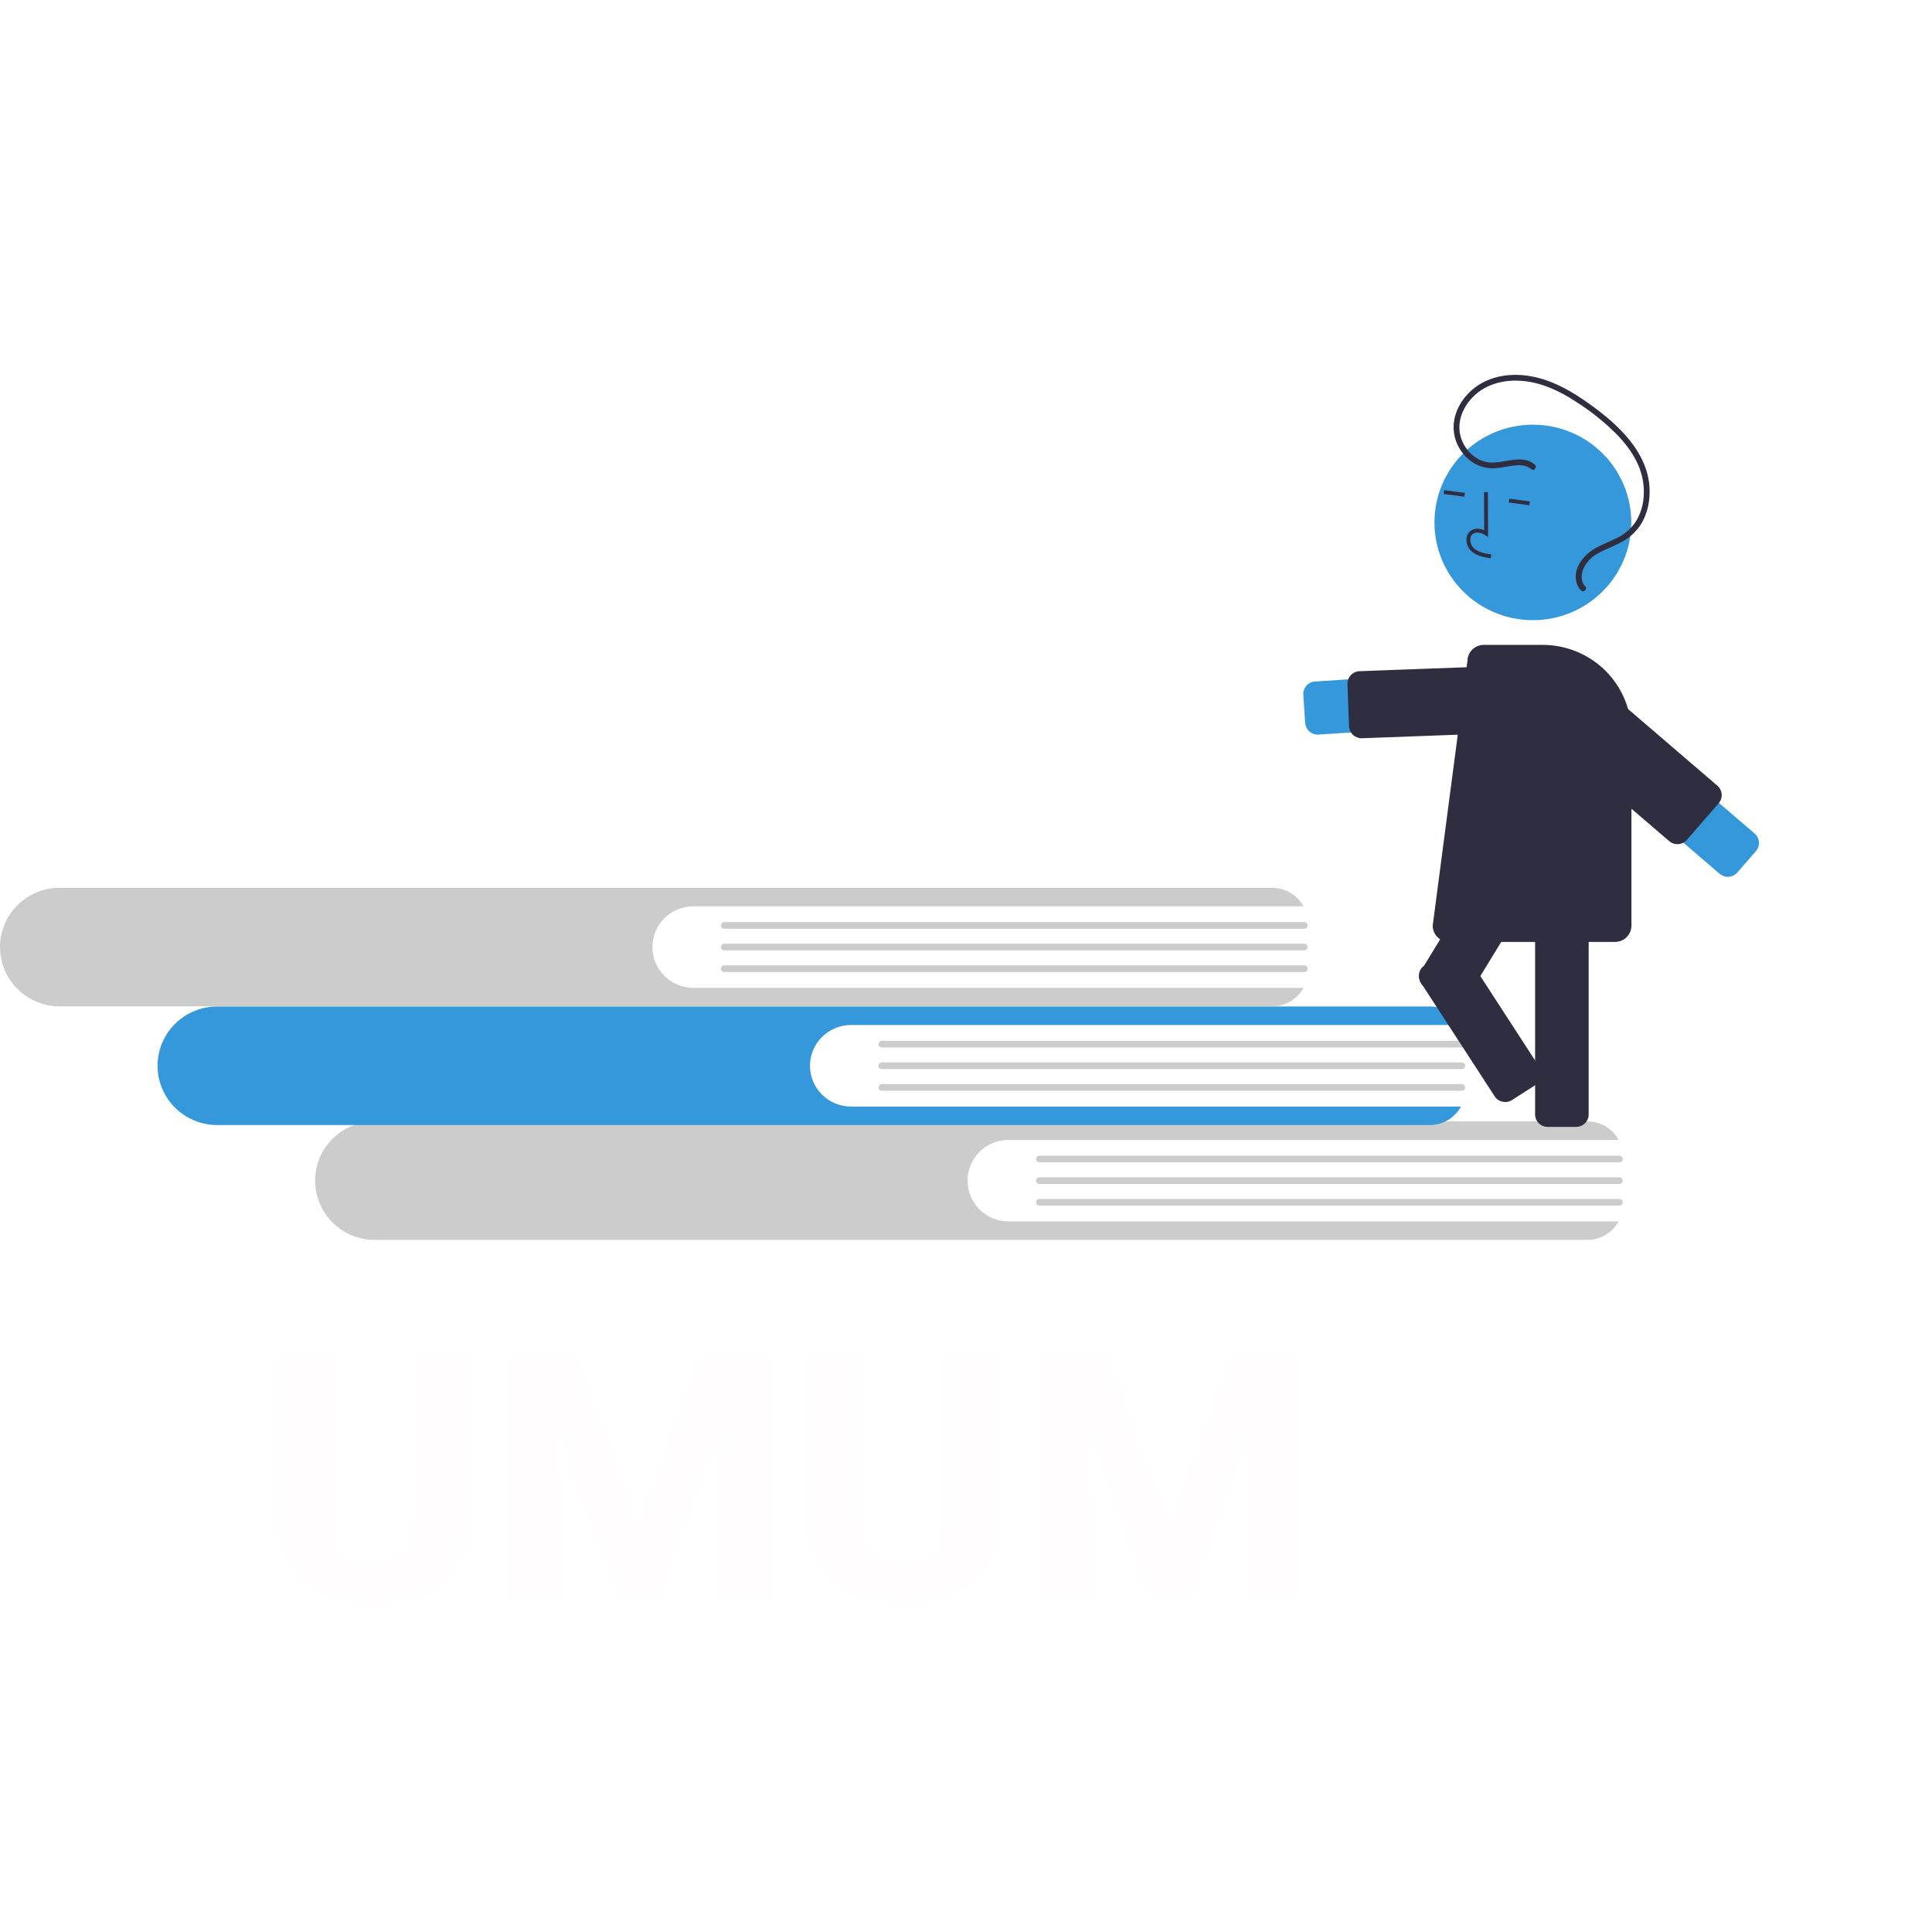 <svg width="134" height="134" viewBox="0 0 134 134" fill="none" xmlns="http://www.w3.org/2000/svg">
<g filter="url(#filter0_dddddd_41:998)">
<rect width="134" height="134" rx="24" fill="#A1D5F9"/>
</g>
<path d="M32.438 93.938V105.176C32.438 107.043 31.852 108.52 30.68 109.605C29.516 110.691 27.922 111.234 25.898 111.234C23.906 111.234 22.324 110.707 21.152 109.652C19.98 108.598 19.383 107.148 19.359 105.305V93.938H22.875V105.199C22.875 106.316 23.141 107.133 23.672 107.648C24.211 108.156 24.953 108.41 25.898 108.41C27.875 108.41 28.879 107.371 28.91 105.293V93.938H32.438ZM39.914 93.938L44.297 106.312L48.656 93.938H53.273V111H49.746V106.336L50.098 98.285L45.492 111H43.078L38.484 98.297L38.836 106.336V111H35.32V93.938H39.914ZM69.258 93.938V105.176C69.258 107.043 68.672 108.52 67.5 109.605C66.336 110.691 64.742 111.234 62.719 111.234C60.727 111.234 59.145 110.707 57.973 109.652C56.801 108.598 56.203 107.148 56.18 105.305V93.938H59.695V105.199C59.695 106.316 59.961 107.133 60.492 107.648C61.031 108.156 61.773 108.41 62.719 108.41C64.695 108.41 65.699 107.371 65.731 105.293V93.938H69.258ZM76.734 93.938L81.117 106.312L85.477 93.938H90.094V111H86.566V106.336L86.918 98.285L82.312 111H79.898L75.305 98.297L75.656 106.336V111H72.141V93.938H76.734Z" fill="#FFFDFD"/>
<path d="M25.499 127H18.677V125.646L21.896 122.215C22.338 121.732 22.664 121.31 22.874 120.95C23.088 120.59 23.195 120.248 23.195 119.925C23.195 119.483 23.084 119.136 22.86 118.886C22.637 118.631 22.318 118.503 21.903 118.503C21.457 118.503 21.104 118.658 20.844 118.968C20.588 119.273 20.461 119.676 20.461 120.178H18.479C18.479 119.572 18.622 119.018 18.909 118.517C19.201 118.015 19.611 117.623 20.14 117.341C20.668 117.054 21.268 116.91 21.938 116.91C22.963 116.91 23.758 117.156 24.323 117.648C24.893 118.141 25.178 118.836 25.178 119.733C25.178 120.226 25.05 120.727 24.795 121.237C24.54 121.748 24.102 122.342 23.482 123.021L21.22 125.407H25.499V127ZM33.094 117.047L35.65 124.266L38.193 117.047H40.887V127H38.829V124.279L39.034 119.583L36.348 127H34.94L32.26 119.59L32.465 124.279V127H30.414V117.047H33.094ZM46.834 127C46.743 126.822 46.677 126.601 46.636 126.337C46.157 126.87 45.535 127.137 44.77 127.137C44.045 127.137 43.443 126.927 42.965 126.508C42.491 126.089 42.254 125.56 42.254 124.922C42.254 124.138 42.543 123.536 43.122 123.117C43.705 122.698 44.546 122.486 45.645 122.481H46.554V122.058C46.554 121.716 46.465 121.442 46.287 121.237C46.114 121.032 45.838 120.93 45.46 120.93C45.127 120.93 44.865 121.009 44.674 121.169C44.487 121.328 44.394 121.547 44.394 121.825H42.418C42.418 121.397 42.55 121 42.815 120.636C43.079 120.271 43.453 119.986 43.935 119.781C44.419 119.572 44.961 119.467 45.562 119.467C46.474 119.467 47.196 119.697 47.73 120.157C48.267 120.613 48.536 121.256 48.536 122.085V125.291C48.541 125.993 48.639 126.524 48.83 126.884V127H46.834ZM45.2 125.626C45.492 125.626 45.761 125.562 46.007 125.435C46.253 125.302 46.435 125.127 46.554 124.908V123.637H45.815C44.827 123.637 44.3 123.979 44.236 124.662L44.23 124.778C44.23 125.024 44.316 125.227 44.489 125.387C44.662 125.546 44.899 125.626 45.2 125.626ZM56.712 123.37C56.712 124.509 56.452 125.423 55.933 126.111C55.418 126.795 54.72 127.137 53.841 127.137C53.093 127.137 52.49 126.877 52.029 126.357V129.844H50.054V119.604H51.886L51.954 120.328C52.433 119.754 53.057 119.467 53.827 119.467C54.739 119.467 55.447 119.804 55.953 120.479C56.459 121.153 56.712 122.083 56.712 123.268V123.37ZM54.736 123.227C54.736 122.538 54.613 122.007 54.367 121.634C54.126 121.26 53.773 121.073 53.308 121.073C52.688 121.073 52.262 121.31 52.029 121.784V124.812C52.271 125.3 52.702 125.544 53.321 125.544C54.265 125.544 54.736 124.771 54.736 123.227ZM61.347 127.137C60.262 127.137 59.378 126.804 58.694 126.139C58.015 125.473 57.676 124.587 57.676 123.479V123.288C57.676 122.545 57.819 121.882 58.106 121.299C58.394 120.711 58.799 120.26 59.323 119.945C59.852 119.626 60.453 119.467 61.128 119.467C62.14 119.467 62.935 119.786 63.514 120.424C64.097 121.062 64.389 121.966 64.389 123.138V123.944H59.679C59.742 124.427 59.934 124.815 60.253 125.106C60.577 125.398 60.984 125.544 61.477 125.544C62.238 125.544 62.832 125.268 63.261 124.717L64.231 125.804C63.935 126.223 63.534 126.551 63.028 126.788C62.523 127.021 61.962 127.137 61.347 127.137ZM61.121 121.066C60.729 121.066 60.41 121.199 60.164 121.463C59.922 121.727 59.768 122.105 59.699 122.598H62.447V122.44C62.438 122.003 62.32 121.666 62.092 121.429C61.864 121.187 61.54 121.066 61.121 121.066ZM67.602 127H65.619V116.5H67.602V127Z" fill="white"/>
<g clip-path="url(#clip0_41:998)">
<path d="M69.954 84.717C69.199 84.716 68.475 84.418 67.942 83.888C67.408 83.357 67.108 82.638 67.108 81.888C67.108 81.138 67.408 80.418 67.942 79.888C68.475 79.358 69.199 79.059 69.954 79.059H112.263C112.05 78.671 111.736 78.347 111.353 78.121C110.971 77.895 110.535 77.776 110.09 77.776H25.992C24.895 77.777 23.843 78.211 23.067 78.982C22.292 79.753 21.857 80.798 21.857 81.888C21.857 82.977 22.293 84.022 23.068 84.793C23.843 85.564 24.895 85.998 25.992 86H110.09C110.535 86 110.971 85.88 111.353 85.654C111.736 85.429 112.05 85.105 112.263 84.717L69.954 84.717Z" fill="#CCCCCC"/>
<path d="M112.319 80.618H72.093C72.032 80.618 71.973 80.593 71.929 80.55C71.886 80.507 71.861 80.448 71.861 80.387C71.861 80.326 71.886 80.267 71.929 80.224C71.973 80.18 72.032 80.156 72.093 80.156H112.319C112.38 80.156 112.439 80.18 112.483 80.224C112.526 80.267 112.551 80.326 112.551 80.387C112.551 80.448 112.526 80.507 112.483 80.55C112.439 80.593 112.38 80.618 112.319 80.618Z" fill="#CCCCCC"/>
<path d="M112.319 82.119H72.093C72.032 82.119 71.972 82.094 71.929 82.051C71.885 82.008 71.861 81.949 71.861 81.888C71.861 81.827 71.885 81.768 71.929 81.725C71.972 81.681 72.032 81.657 72.093 81.657H112.319C112.381 81.657 112.44 81.681 112.483 81.725C112.527 81.768 112.551 81.827 112.551 81.888C112.551 81.949 112.527 82.008 112.483 82.051C112.44 82.094 112.381 82.119 112.319 82.119Z" fill="#CCCCCC"/>
<path d="M112.319 83.62H72.093C72.032 83.62 71.973 83.595 71.929 83.552C71.886 83.509 71.861 83.45 71.861 83.389C71.861 83.328 71.886 83.269 71.929 83.226C71.973 83.183 72.032 83.158 72.093 83.158H112.319C112.38 83.158 112.439 83.183 112.483 83.226C112.526 83.269 112.551 83.328 112.551 83.389C112.551 83.45 112.526 83.509 112.483 83.552C112.439 83.595 112.38 83.62 112.319 83.62Z" fill="#CCCCCC"/>
<path d="M59.026 76.749C58.271 76.749 57.547 76.451 57.013 75.92C56.479 75.39 56.179 74.67 56.179 73.92C56.179 73.17 56.479 72.451 57.013 71.921C57.547 71.39 58.271 71.092 59.026 71.091H101.334C101.121 70.703 100.807 70.379 100.425 70.154C100.043 69.928 99.606 69.808 99.161 69.808H15.063C13.966 69.809 12.914 70.243 12.139 71.014C11.364 71.785 10.928 72.831 10.928 73.92C10.929 75.01 11.364 76.055 12.14 76.826C12.915 77.597 13.966 78.031 15.063 78.032H99.161C99.606 78.032 100.043 77.913 100.425 77.687C100.807 77.461 101.121 77.137 101.334 76.749L59.026 76.749Z" fill="#3498DB"/>
<path d="M101.39 72.65H61.165C61.103 72.65 61.044 72.626 61.001 72.582C60.957 72.539 60.933 72.48 60.933 72.419C60.933 72.358 60.957 72.299 61.001 72.256C61.044 72.213 61.103 72.188 61.165 72.188H101.39C101.452 72.188 101.511 72.213 101.555 72.256C101.598 72.299 101.623 72.358 101.623 72.419C101.623 72.48 101.598 72.539 101.555 72.582C101.511 72.626 101.452 72.65 101.39 72.65Z" fill="#CCCCCC"/>
<path d="M101.39 74.151H61.165C61.103 74.151 61.044 74.127 61.001 74.084C60.957 74.04 60.932 73.981 60.932 73.92C60.932 73.859 60.957 73.8 61.001 73.757C61.044 73.714 61.103 73.689 61.165 73.689H101.39C101.452 73.689 101.511 73.714 101.555 73.757C101.599 73.8 101.623 73.859 101.623 73.92C101.623 73.981 101.599 74.04 101.555 74.084C101.511 74.127 101.452 74.151 101.39 74.151Z" fill="#CCCCCC"/>
<path d="M101.39 75.652H61.165C61.103 75.652 61.044 75.628 61.001 75.585C60.957 75.541 60.933 75.483 60.933 75.421C60.933 75.36 60.957 75.302 61.001 75.258C61.044 75.215 61.103 75.191 61.165 75.191H101.39C101.421 75.19 101.451 75.196 101.48 75.208C101.508 75.219 101.534 75.237 101.555 75.258C101.577 75.279 101.594 75.305 101.606 75.333C101.617 75.361 101.624 75.391 101.624 75.421C101.624 75.452 101.617 75.482 101.606 75.51C101.594 75.538 101.577 75.564 101.555 75.585C101.534 75.606 101.508 75.623 101.48 75.635C101.451 75.647 101.421 75.653 101.39 75.652Z" fill="#CCCCCC"/>
<path d="M48.098 68.516C47.343 68.516 46.618 68.217 46.085 67.687C45.551 67.156 45.251 66.437 45.251 65.687C45.251 64.937 45.551 64.218 46.085 63.687C46.618 63.157 47.343 62.858 48.098 62.858H90.406C90.193 62.47 89.879 62.146 89.497 61.92C89.114 61.694 88.678 61.575 88.233 61.575H4.135C3.038 61.576 1.986 62.01 1.211 62.781C0.435 63.552 -0 64.597 3.21028e-08 65.687C0.001 66.776 0.436 67.821 1.211 68.592C1.987 69.363 3.038 69.797 4.135 69.799H88.233C88.678 69.799 89.114 69.679 89.497 69.454C89.879 69.228 90.193 68.904 90.406 68.516L48.098 68.516Z" fill="#CCCCCC"/>
<path d="M90.462 64.417H50.237C50.175 64.417 50.116 64.392 50.073 64.349C50.029 64.306 50.005 64.247 50.005 64.186C50.005 64.125 50.029 64.066 50.073 64.023C50.116 63.979 50.175 63.955 50.237 63.955H90.462C90.524 63.955 90.583 63.979 90.627 64.022C90.67 64.066 90.695 64.124 90.695 64.186C90.695 64.247 90.67 64.306 90.627 64.349C90.583 64.392 90.524 64.417 90.462 64.417Z" fill="#CCCCCC"/>
<path d="M90.462 65.918H50.237C50.206 65.918 50.176 65.912 50.148 65.9C50.12 65.889 50.094 65.872 50.072 65.85C50.051 65.829 50.034 65.803 50.022 65.775C50.01 65.747 50.004 65.717 50.004 65.687C50.004 65.657 50.01 65.627 50.022 65.599C50.034 65.57 50.051 65.545 50.072 65.524C50.094 65.502 50.12 65.485 50.148 65.474C50.176 65.462 50.206 65.456 50.237 65.456H90.462C90.493 65.456 90.523 65.462 90.551 65.474C90.579 65.485 90.605 65.502 90.627 65.524C90.648 65.545 90.665 65.57 90.677 65.599C90.689 65.627 90.695 65.657 90.695 65.687C90.695 65.717 90.689 65.747 90.677 65.775C90.665 65.803 90.648 65.829 90.627 65.85C90.605 65.872 90.579 65.889 90.551 65.9C90.523 65.912 90.493 65.918 90.462 65.918Z" fill="#CCCCCC"/>
<path d="M90.462 67.419H50.237C50.175 67.419 50.116 67.395 50.072 67.351C50.029 67.308 50.004 67.249 50.004 67.188C50.004 67.127 50.029 67.068 50.072 67.025C50.116 66.981 50.175 66.957 50.237 66.957H90.462C90.493 66.957 90.523 66.963 90.551 66.975C90.579 66.986 90.605 67.003 90.627 67.025C90.648 67.046 90.665 67.072 90.677 67.1C90.689 67.128 90.695 67.158 90.695 67.188C90.695 67.218 90.689 67.248 90.677 67.276C90.665 67.304 90.648 67.33 90.627 67.351C90.605 67.373 90.579 67.39 90.551 67.401C90.523 67.413 90.493 67.419 90.462 67.419Z" fill="#CCCCCC"/>
<path d="M91.391 50.952C91.171 50.951 90.958 50.868 90.797 50.718C90.636 50.568 90.539 50.363 90.524 50.144L90.395 48.187C90.38 47.958 90.457 47.733 90.609 47.56C90.761 47.388 90.976 47.283 91.207 47.268L106.649 46.263C106.892 46.248 107.136 46.279 107.367 46.357C107.598 46.435 107.812 46.558 107.995 46.717C108.178 46.877 108.328 47.071 108.436 47.288C108.544 47.506 108.608 47.742 108.624 47.984C108.64 48.226 108.608 48.468 108.529 48.698C108.451 48.927 108.328 49.139 108.167 49.321C108.006 49.503 107.81 49.652 107.592 49.759C107.373 49.866 107.135 49.93 106.892 49.946L91.449 50.95C91.43 50.951 91.41 50.952 91.391 50.952Z" fill="#3498DB"/>
<path d="M94.436 51.204C94.211 51.204 93.995 51.117 93.833 50.962C93.671 50.807 93.576 50.596 93.567 50.372L93.457 47.448C93.453 47.335 93.471 47.222 93.511 47.115C93.551 47.009 93.611 46.911 93.689 46.828C93.766 46.745 93.86 46.678 93.964 46.631C94.068 46.583 94.18 46.557 94.294 46.553L106.993 46.081C107.223 46.073 107.448 46.156 107.617 46.311C107.786 46.467 107.886 46.683 107.894 46.912L108.004 49.837C108.009 49.95 107.99 50.063 107.951 50.169C107.911 50.276 107.851 50.373 107.773 50.456C107.695 50.54 107.602 50.607 107.498 50.654C107.394 50.701 107.282 50.728 107.168 50.732L94.469 51.203C94.458 51.204 94.447 51.204 94.436 51.204Z" fill="#2F2E41"/>
<path d="M109.317 78.159H107.342C107.111 78.158 106.89 78.067 106.727 77.905C106.564 77.743 106.472 77.524 106.472 77.295V60.943C106.472 60.714 106.564 60.494 106.727 60.332C106.89 60.17 107.111 60.079 107.342 60.079H109.317C109.548 60.079 109.769 60.17 109.932 60.332C110.095 60.494 110.187 60.714 110.187 60.943V77.295C110.187 77.524 110.095 77.743 109.932 77.905C109.769 78.067 109.548 78.158 109.317 78.159Z" fill="#2F2E41"/>
<path d="M100.549 69.515L98.86 68.498C98.663 68.379 98.522 68.188 98.467 67.965C98.412 67.743 98.448 67.508 98.567 67.312L107.101 53.328C107.221 53.133 107.414 52.992 107.638 52.937C107.862 52.883 108.098 52.919 108.296 53.037L109.985 54.054C110.182 54.173 110.323 54.365 110.378 54.587C110.433 54.81 110.397 55.045 110.278 55.241L101.744 69.224C101.624 69.42 101.431 69.561 101.207 69.615C100.983 69.67 100.747 69.634 100.549 69.515Z" fill="#2F2E41"/>
<path d="M106.317 43.014C110.086 43.014 113.142 39.979 113.142 36.235C113.142 32.491 110.086 29.456 106.317 29.456C102.547 29.456 99.492 32.491 99.492 36.235C99.492 39.979 102.547 43.014 106.317 43.014Z" fill="#3498DB"/>
<path d="M102.622 38.55C102.403 38.478 102.201 38.361 102.031 38.205C101.919 38.094 101.832 37.96 101.777 37.812C101.722 37.664 101.7 37.506 101.713 37.349C101.72 37.237 101.753 37.129 101.81 37.032C101.866 36.934 101.945 36.852 102.039 36.79C102.283 36.634 102.609 36.634 102.942 36.779L102.929 34.133L103.197 34.131L103.211 37.243L103.005 37.114C102.766 36.965 102.425 36.86 102.183 37.013C102.124 37.054 102.074 37.108 102.039 37.17C102.004 37.233 101.983 37.303 101.98 37.375C101.971 37.492 101.987 37.609 102.028 37.719C102.069 37.83 102.133 37.93 102.216 38.013C102.512 38.293 102.943 38.381 103.435 38.459L103.392 38.722C103.131 38.688 102.873 38.63 102.622 38.55Z" fill="#2F2E41"/>
<path d="M100.17 33.999L100.135 34.263L101.564 34.45L101.599 34.186L100.17 33.999Z" fill="#2F2E41"/>
<path d="M104.681 34.59L104.646 34.854L106.075 35.041L106.11 34.778L104.681 34.59Z" fill="#2F2E41"/>
<path d="M112.016 65.33H100.507C100.205 65.33 99.916 65.211 99.703 64.999C99.489 64.787 99.369 64.5 99.369 64.2L101.779 45.848C101.78 45.55 101.901 45.265 102.114 45.055C102.327 44.845 102.615 44.727 102.916 44.727H107C108.631 44.729 110.196 45.373 111.349 46.519C112.503 47.665 113.152 49.218 113.154 50.839V64.2C113.153 64.5 113.033 64.787 112.82 64.999C112.607 65.211 112.318 65.33 112.016 65.33Z" fill="#2F2E41"/>
<path d="M121.918 58.099C121.989 58.25 122.015 58.418 121.992 58.583C121.969 58.749 121.898 58.904 121.789 59.03L120.497 60.515C120.423 60.601 120.332 60.671 120.23 60.722C120.128 60.773 120.016 60.803 119.903 60.812C119.789 60.82 119.674 60.806 119.566 60.77C119.457 60.734 119.357 60.678 119.27 60.604L107.56 50.555C107.376 50.397 107.224 50.204 107.115 49.987C107.005 49.771 106.939 49.535 106.922 49.293C106.904 49.051 106.934 48.809 107.011 48.579C107.088 48.349 107.209 48.136 107.369 47.953C107.528 47.769 107.722 47.619 107.94 47.51C108.158 47.401 108.396 47.336 108.639 47.319C108.883 47.301 109.127 47.331 109.359 47.407C109.59 47.484 109.804 47.604 109.989 47.763L121.699 57.812C121.792 57.891 121.867 57.989 121.918 58.099Z" fill="#3498DB"/>
<path d="M119.334 54.783C119.405 54.934 119.43 55.102 119.407 55.267C119.384 55.432 119.314 55.588 119.204 55.714L116.998 58.25C116.847 58.423 116.634 58.529 116.404 58.546C116.174 58.563 115.946 58.488 115.772 58.339L106.156 50.087C106.069 50.013 105.998 49.923 105.947 49.821C105.896 49.72 105.865 49.609 105.857 49.496C105.848 49.383 105.863 49.269 105.899 49.162C105.935 49.054 105.991 48.954 106.066 48.868L108.272 46.333C108.347 46.247 108.437 46.176 108.54 46.126C108.642 46.075 108.753 46.044 108.867 46.036C108.981 46.028 109.095 46.042 109.204 46.078C109.312 46.113 109.412 46.17 109.499 46.244L119.115 54.495C119.207 54.575 119.282 54.672 119.334 54.783Z" fill="#2F2E41"/>
<path d="M106.445 32.215C105.532 31.465 104.312 32.174 103.281 32.073C102.293 31.977 101.499 31.114 101.282 30.186C101.03 29.102 101.577 28.002 102.402 27.308C103.305 26.548 104.518 26.312 105.674 26.427C106.999 26.56 108.219 27.149 109.318 27.869C110.378 28.541 111.356 29.333 112.233 30.229C113.019 31.059 113.69 32.053 113.92 33.185C114.129 34.214 114.006 35.36 113.409 36.246C113.092 36.701 112.662 37.066 112.161 37.307C111.639 37.574 111.081 37.769 110.576 38.069C109.812 38.523 109.08 39.448 109.34 40.391C109.395 40.597 109.501 40.786 109.648 40.942C109.824 41.129 110.131 40.872 109.954 40.684C109.644 40.355 109.647 39.907 109.802 39.504C109.986 39.049 110.32 38.67 110.749 38.428C111.278 38.115 111.864 37.917 112.406 37.63C112.926 37.367 113.373 36.984 113.712 36.513C114.35 35.596 114.523 34.415 114.354 33.329C114.17 32.153 113.54 31.094 112.759 30.211C111.908 29.25 110.871 28.442 109.813 27.719C108.678 26.943 107.427 26.293 106.054 26.075C104.863 25.886 103.579 26.04 102.553 26.702C101.596 27.32 100.872 28.366 100.821 29.52C100.804 30.045 100.929 30.565 101.182 31.026C101.435 31.487 101.807 31.873 102.26 32.144C102.724 32.408 103.261 32.521 103.793 32.467C104.363 32.419 104.93 32.235 105.505 32.273C105.765 32.283 106.014 32.378 106.215 32.542C106.415 32.706 106.642 32.377 106.445 32.215Z" fill="#2F2E41"/>
<path d="M98.419 67.548C98.421 67.533 98.424 67.518 98.427 67.503C98.451 67.392 98.497 67.287 98.562 67.193C98.627 67.1 98.71 67.02 98.806 66.959L100.466 65.896C100.66 65.772 100.896 65.729 101.121 65.778C101.347 65.826 101.543 65.961 101.669 66.153L106.789 74.039C106.914 74.231 106.957 74.465 106.908 74.689C106.86 74.913 106.724 75.109 106.53 75.233L104.87 76.296C104.676 76.42 104.44 76.463 104.215 76.414C103.989 76.366 103.792 76.231 103.667 76.039L98.547 68.154C98.43 67.975 98.384 67.759 98.419 67.548Z" fill="#2F2E41"/>
</g>
<defs>
<filter id="filter0_dddddd_41:998" x="-80" y="0" width="294" height="314" filterUnits="userSpaceOnUse" color-interpolation-filters="sRGB">
<feFlood flood-opacity="0" result="BackgroundImageFix"/>
<feColorMatrix in="SourceAlpha" type="matrix" values="0 0 0 0 0 0 0 0 0 0 0 0 0 0 0 0 0 0 127 0" result="hardAlpha"/>
<feOffset dy="2.767"/>
<feGaussianBlur stdDeviation="1.107"/>
<feColorMatrix type="matrix" values="0 0 0 0 0.204 0 0 0 0 0.596 0 0 0 0 0.859 0 0 0 0.025 0"/>
<feBlend mode="normal" in2="BackgroundImageFix" result="effect1_dropShadow_41:998"/>
<feColorMatrix in="SourceAlpha" type="matrix" values="0 0 0 0 0 0 0 0 0 0 0 0 0 0 0 0 0 0 127 0" result="hardAlpha"/>
<feOffset dy="6.65"/>
<feGaussianBlur stdDeviation="2.66"/>
<feColorMatrix type="matrix" values="0 0 0 0 0.204 0 0 0 0 0.596 0 0 0 0 0.859 0 0 0 0.036 0"/>
<feBlend mode="normal" in2="effect1_dropShadow_41:998" result="effect2_dropShadow_41:998"/>
<feColorMatrix in="SourceAlpha" type="matrix" values="0 0 0 0 0 0 0 0 0 0 0 0 0 0 0 0 0 0 127 0" result="hardAlpha"/>
<feOffset dy="12.522"/>
<feGaussianBlur stdDeviation="5.009"/>
<feColorMatrix type="matrix" values="0 0 0 0 0.204 0 0 0 0 0.596 0 0 0 0 0.859 0 0 0 0.045 0"/>
<feBlend mode="normal" in2="effect2_dropShadow_41:998" result="effect3_dropShadow_41:998"/>
<feColorMatrix in="SourceAlpha" type="matrix" values="0 0 0 0 0 0 0 0 0 0 0 0 0 0 0 0 0 0 127 0" result="hardAlpha"/>
<feOffset dy="22.336"/>
<feGaussianBlur stdDeviation="8.935"/>
<feColorMatrix type="matrix" values="0 0 0 0 0.204 0 0 0 0 0.596 0 0 0 0 0.859 0 0 0 0.054 0"/>
<feBlend mode="normal" in2="effect3_dropShadow_41:998" result="effect4_dropShadow_41:998"/>
<feColorMatrix in="SourceAlpha" type="matrix" values="0 0 0 0 0 0 0 0 0 0 0 0 0 0 0 0 0 0 127 0" result="hardAlpha"/>
<feOffset dy="41.778"/>
<feGaussianBlur stdDeviation="16.711"/>
<feColorMatrix type="matrix" values="0 0 0 0 0.204 0 0 0 0 0.596 0 0 0 0 0.859 0 0 0 0.065 0"/>
<feBlend mode="normal" in2="effect4_dropShadow_41:998" result="effect5_dropShadow_41:998"/>
<feColorMatrix in="SourceAlpha" type="matrix" values="0 0 0 0 0 0 0 0 0 0 0 0 0 0 0 0 0 0 127 0" result="hardAlpha"/>
<feOffset dy="100"/>
<feGaussianBlur stdDeviation="40"/>
<feColorMatrix type="matrix" values="0 0 0 0 0.204 0 0 0 0 0.596 0 0 0 0 0.859 0 0 0 0.09 0"/>
<feBlend mode="normal" in2="effect5_dropShadow_41:998" result="effect6_dropShadow_41:998"/>
<feBlend mode="normal" in="SourceGraphic" in2="effect6_dropShadow_41:998" result="shape"/>
</filter>
<clipPath id="clip0_41:998">
<rect width="122" height="60" fill="white" transform="translate(0 26)"/>
</clipPath>
</defs>
</svg>
